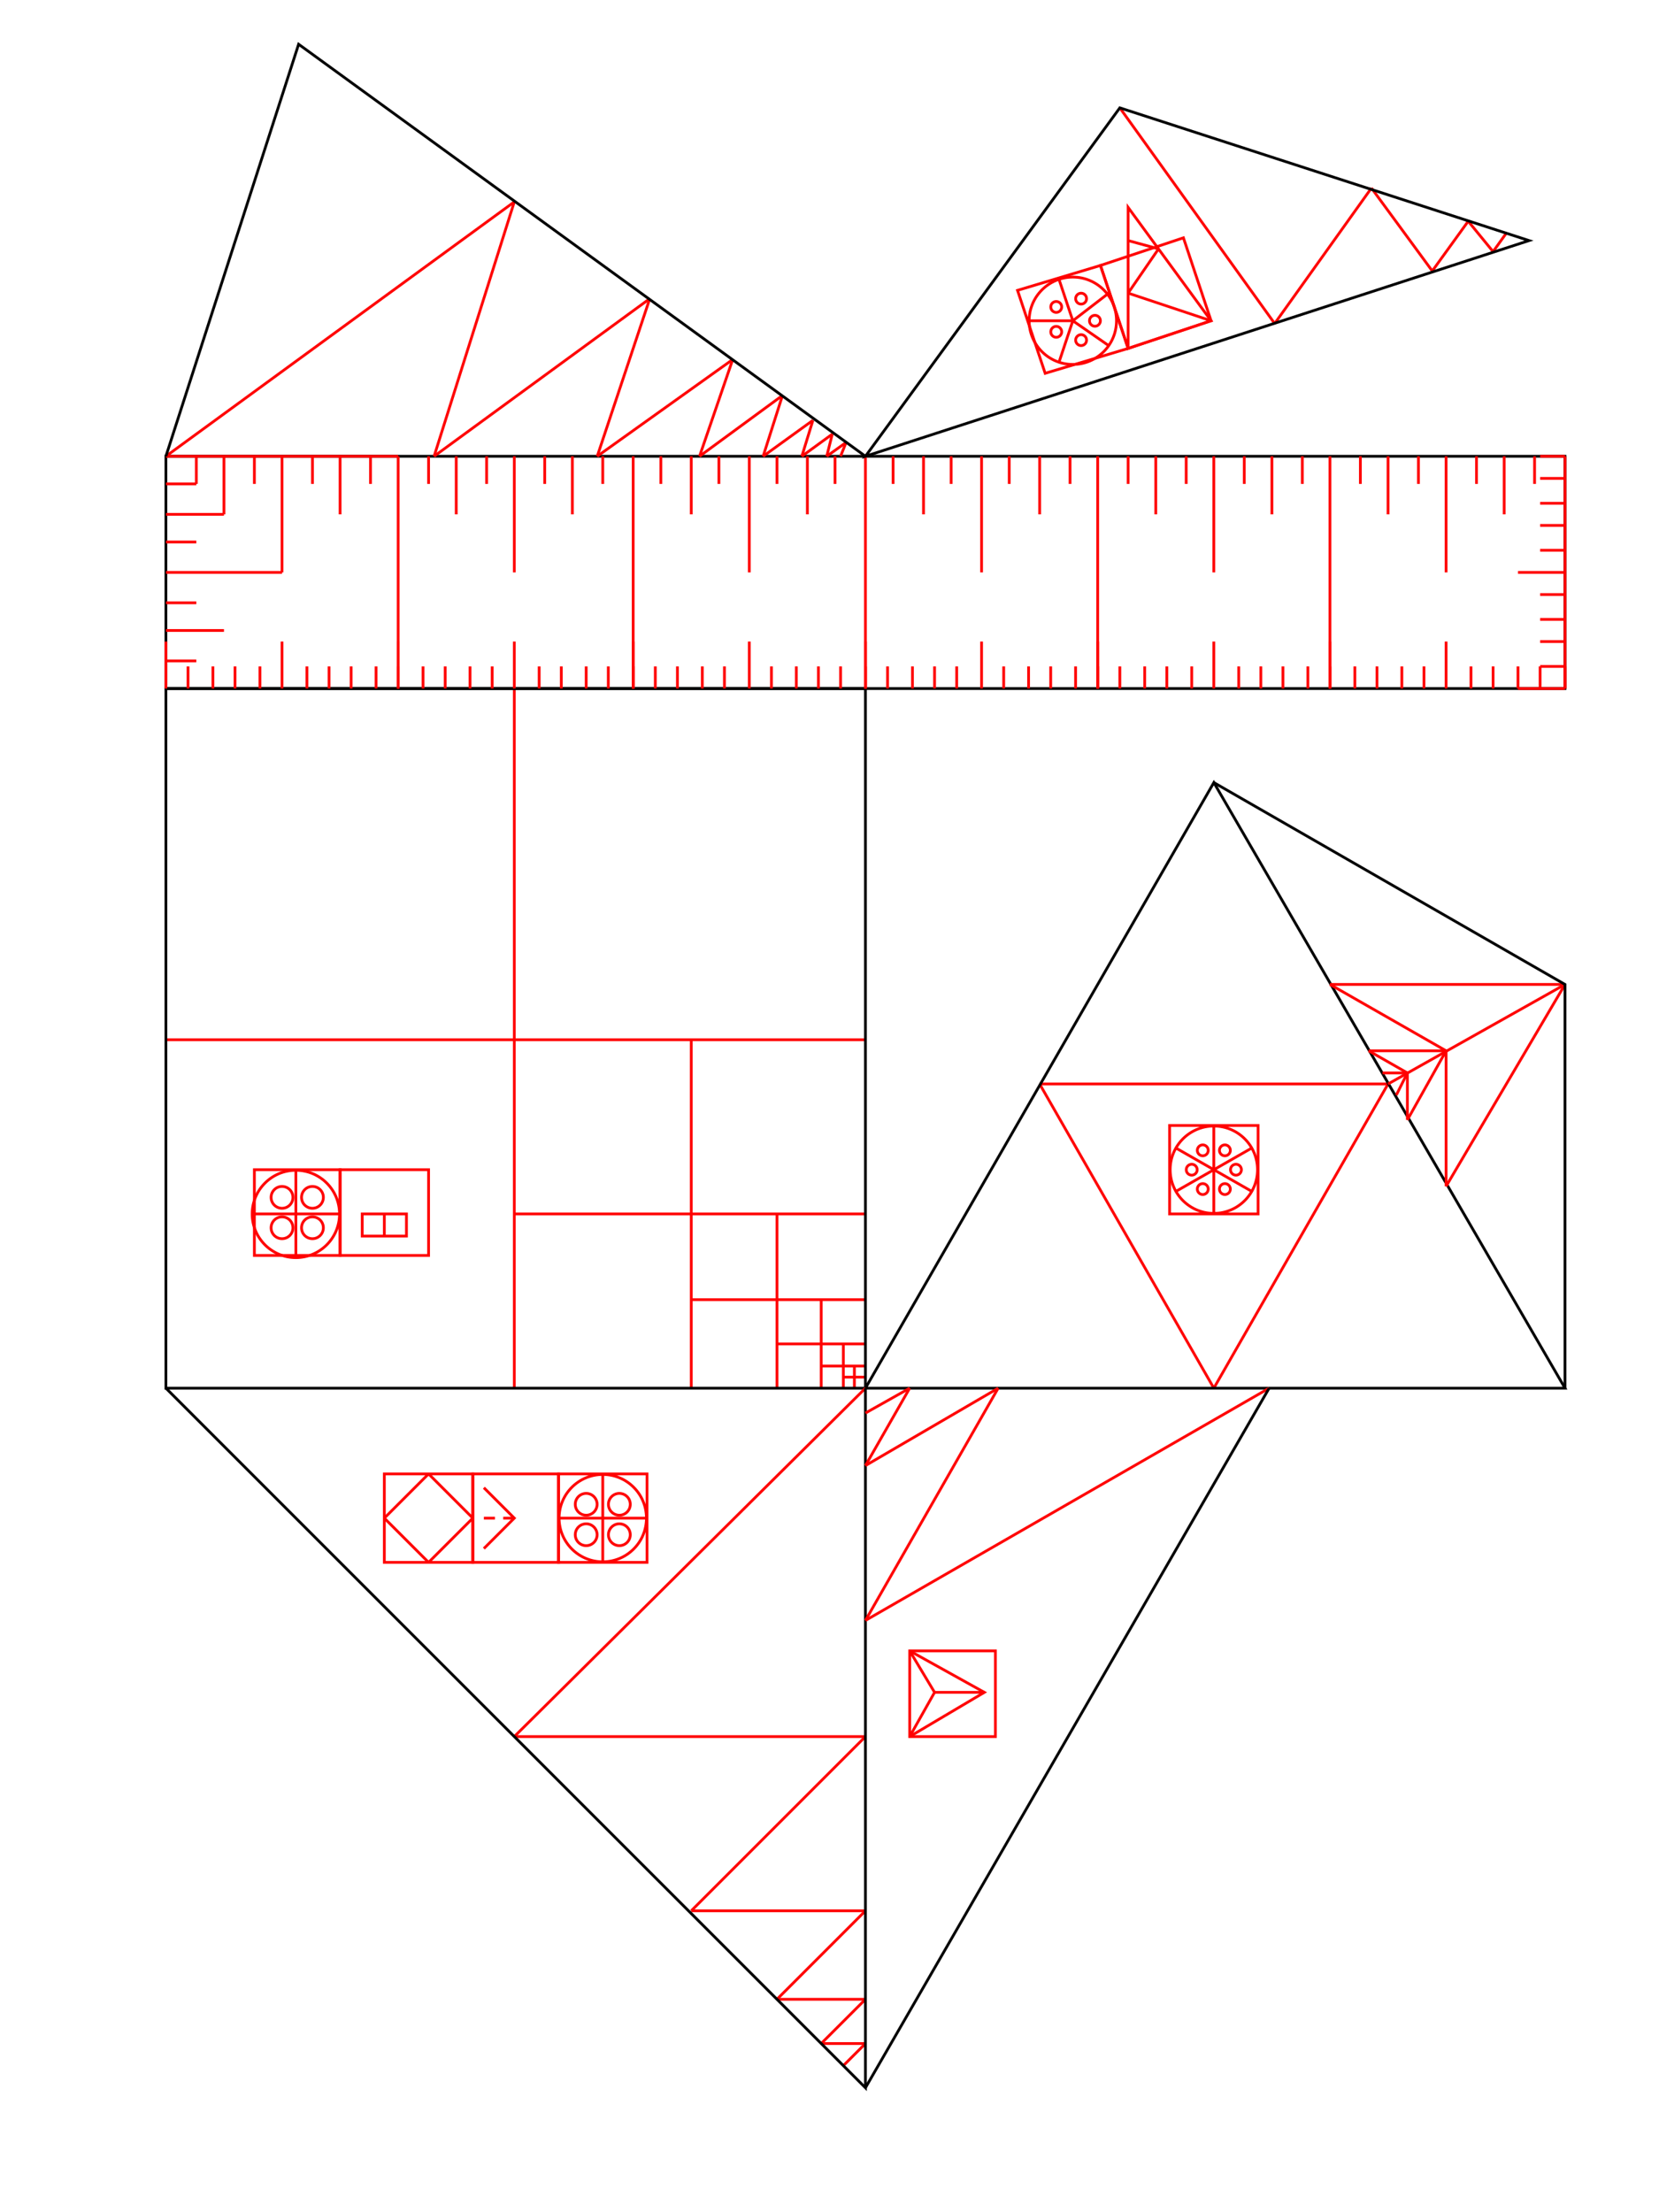 <svg width="600" height="800" viewbox = "0 0 600 800"  xmlns="http://www.w3.org/2000/svg">
<!--<json>{
  "glyph": "0322,0220,0333,0221,0334,0320,0306,0335,0362,0203,0334,0334,0203,0334,0334,0203,0354,0331,0304,0335,0335,0335,0200,0330,0332,0234,0331,0335,0335,0332,0222,0320,0350,0310,0362,0203,0335,0335,0335,0337,0203,0364,0334,0336,0304,0331,0334,0334,0322,0223,0320,0333,0334,0306,0350,0312,0336,0313,0337,0335,0342,0334,0313,0336,0312,0337,0330,0304,0335,0330,0334,0306,0350,0334,0335,0335,0335,0335,0335,0335,0331,0334,0334,0334,0322,0226,0306,0350,0335,0335,0320,0312,0336,0362,0203,0335,0335,0203,0364,0335,0335,0335,0337,0313,0304,0335,0330,0332,0314,0336,0330,0337,0313,0334,0305,0335,0322,0224,0335,0305,0350,0334,0311,0336,0320,0362,0203,0335,0335,0203,0335,0335,0335,0335,0337,0203,0354,0335,0335,0334,0334,0334,0311,0336,0331,0330,0335,0335,0335,0335,0335,0334,0304,0337,0332,0322,0225,0335,0305,0350,0334,0334,0311,0336,0320,0362,0203,0335,0335,0335,0337,0203,0364,",
  "x0": 312.797219,
  "y0": 501.86936100499986,
  "unit": 252.72351424964725,
  "width": 600,
  "height": 800,
  "style": {
    "color0": "black",
    "fill0": "black",
    "line0": 1,
    "color1": "black",
    "fill1": "black",
    "line1": 5,
    "color2": "red",
    "fill2": "red",
    "line2": 1,
    "color3": "#FF7900",
    "fill3": "#FF7900",
    "line3": 1,
    "color4": "yellow",
    "fill4": "yellow",
    "line4": 1,
    "color5": "green",
    "fill5": "green",
    "line5": 1,
    "color6": "blue",
    "fill6": "blue",
    "line6": 1,
    "color7": "purple",
    "fill7": "purple",
    "line7": 1
  },
  "shapes": [
    "0220:0313,0304,0336,0332,0337,0342,0336,0333,0330,0334,0337,0342,0335,0336,0331,0332,0333,0336,0332,0337,0342,0336,0333,0334,0333,0337,0342,0335,0336,0331,0336,0332,0337,0342,0336,0333,0330,0334,0337,0342,0335,0336,0331,0336,0332,0337,0342,0336,0333,0330,0334,0337,0342,0335,0336,0331,0336,0332,0337,0342,0336,0333,0330,0334,0337,0342,0335,0336,0331,0337,0337,0337,0337,0337,0336,0336,0336,0336,0336,0336,0332,0337,0342,0336,0333,0334,0333,0337,0342,0335,0336,0331,0337,0337,0337,0337,0337,0337,0332,0336,0336,0336,0330,0336,0333,0330,0337,0336,0333,0337,01304,01313,0331,0331,0333,0333,0333,0333,0333,0336,0330,0337,0337,0337,0337,",
    "0221:0304,0334,0306,0336,0330,0335,0201,0335,0335,0201,0335,0335,0201,0335,0304,0335,0336,0330,0336,0331,0332,0330,0336,0333,0337,01306,0331,0331,0336,0332,0337,0337,0337,0333,0337,",
    "0222:0350,0335,0310,0336,0201,0334,0334,0334,0336,0201,0335,0335,0335,0336,0201,0334,0334,0334,0336,0201,0335,0335,0335,0336,0201,0334,0334,0334,0336,0201,0335,0335,0335,0336,0201,0334,0334,0334,0336,0201,0335,0335,0335,0336,0201,0334,0334,0330,0335,0337,0337,0337,0337,0337,0337,0337,0337,0337,0331,0304,0313,0336,0330,0333,0336,0331,0336,0331,0332,0336,0332,0337,01304,01350,01310,0331,0331,0332,0332,0332,0332,0330,0332,0336,0332,0337,0337,0337,0337,",
    "0223:0304,0335,0330,0334,0334,0306,0350,0335,0312,0336,0313,0337,0330,0334,0334,0334,0334,0313,0336,0330,0334,0334,0334,0334,0334,0334,0330,0335,0335,0335,0335,0312,0335,0312,0336,0313,0337,0201,0335,0335,0335,0335,0335,0312,0336,0201,0334,0334,0334,0334,0334,0336,0201,0335,0335,0335,0335,0335,0336,0201,0334,0334,0334,0334,0334,0334,0335,0336,0201,0331,0335,0334,0334,0337,0330,0335,0337,0331,0334,0337,0330,0335,0337,0331,0334,0337,0330,0334,0313,0336,0312,0337,0331,0334,0334,0334,0313,0304,0313,0336,0336,0330,0333,0333,0336,0331,0332,0336,0331,0337,01312,0331,0332,0332,0332,0332,0336,0330,0337,0337,0337,0337,",
    "0224:0304,0313,0335,0311,0305,0350,0330,0334,0334,0334,0334,0336,0330,0334,0334,0330,0335,0337,0335,0335,0335,0335,0336,0330,0335,0335,0335,0336,0201,0334,0334,0334,0336,0201,0335,0335,0335,0336,0201,0334,0334,0334,0336,0201,0335,0335,0335,0336,0201,0334,0334,0334,0336,0201,0335,0335,0335,0334,0330,0334,0337,0337,0337,0337,0337,0337,0336,0331,0334,0334,0334,0330,0335,0335,0337,0331,0335,0304,0337,0334,0313,0336,0336,0336,0333,0333,0333,0336,0330,0332,0337,0336,0336,0331,0332,0337,0337,01305,01311,0331,0332,0332,0332,0332,0336,0330,0336,0330,0332,0337,0337,0337,0337,0337,",
    "0225:0313,0304,0335,0305,0311,0334,0336,0330,0335,0337,0350,0335,0330,0335,0335,0335,0335,0330,0335,0335,0335,0336,0335,0201,0335,0335,0335,0335,0336,0201,0334,0334,0334,0334,0201,0335,0335,0335,0335,0336,0201,0334,0334,0334,0334,0201,0335,0335,0335,0335,0336,0201,0334,0334,0334,0334,0201,0335,0335,0335,0335,0336,0201,0334,0334,0334,0334,0201,0335,0335,0335,0335,0336,0201,0334,0334,0334,0334,0201,0335,0335,0335,0335,0336,0201,0334,0334,0334,0334,0201,0335,0335,0335,0335,0336,0201,0334,0334,0334,0337,0330,0337,0337,0337,0337,0337,0337,0337,0331,0304,0334,0313,",
    "0226:0313,0304,0335,0306,0350,0312,0330,0334,0334,0334,0334,0334,0336,0330,0334,0334,0330,0331,0334,0336,0342,0334,0334,0342,0330,0334,0336,0331,0342,0335,0335,0335,0335,0342,0334,0336,0342,0334,0334,0342,0330,0334,0336,0331,0342,0335,0335,0335,0335,0342,0334,0336,0342,0334,0334,0342,0334,0337,0330,0335,0337,0331,0334,0337,0330,0335,0337,0331,0313,0336,0312,0335,0337,0342,0330,0335,0335,0335,0337,0330,0335,0335,0335,0313,0337,0304,0313,",
    "0227:0331,0220,0333,0332,0222,0333,0330,0332,0335,0335,0332,0223,0335,0335,0221,0312,0336,0331,0306,0334,0313,0337,0330,0335,0304,0335,0335,0336,0312,0337,0313,0304,0330,0335,0330,0335,0330,0335,0330,0334,0331,0335,0330,0334,0334,0350,0310,0337,0335,0330,0336,0335,0304,0335,0306,0334,0330,0335,0335,0330,0335,0335,0330,0335,0335,0304,0334,0226,0335,0306,0350,0334,0312,0336,0330,0335,0335,0330,0331,0334,0334,0331,0337,0313,0304,0332,0225,0335,0305,0334,0311,0336,0330,0335,0350,0335,0337,0304,0334,0224,0335,0305,0350,0334,0311,0336,0330,0335,0335,0335,0335,0335,0304,0305,0330,0334,0334,0311,0337,0330,0335,0335,0304,0335,0313,",
    "0230:0331,0200,0335,0201,0334,0334,0350,0335,0310,0337,0201,0335,0304,0335,0336,0201,0335,0312,0336,0201,0335,0306,0350,0335,0313,0337,0201,0334,0313,0336,0312,0337,0304,0335,0335,0306,0334,0201,0335,0335,0342,0335,0350,0335,0312,0336,0201,0334,0334,0201,0335,0335,0335,0337,0313,0304,0335,0332,0335,0305,0334,0311,0336,0201,0335,0350,0335,0337,0342,0334,0336,0201,0335,0335,0201,0335,0335,0335,0337,0313,0304,0335,",
    "0231:0342,0336,0333,0342,0336,0332,0342,0333,0333,0342,0336,0333,0342,0332,0332,0342,0332,0332,0342,0332,0332,0342,0333,0333,0333,0333,0333,0333,0333,0337,0337,0337,",
    "0232:0316,0336,0313,0342,0336,0333,0342,0333,0342,0333,0342,0333,0342,0333,0337,0342,0336,0333,0342,0333,0342,0333,0342,0333,0342,0333,0342,0337,0316,0337,0313,",
    "0233:0362,0203,0335,0203,0203,0203,0203,0203,0203,0335,0203,0335,0203,0203,0203,0203,0203,0203,0354,0335,",
    "0234:0314,0336,0313,0320,0233,0322,0232,0232,0232,0232,0232,0232,0334,0232,0334,0231,0231,0231,0231,0231,0231,0334,0231,0334,0314,0337,0313,",
    "01220:0333,0200,0336,0330,0332,0336,0331,0333,0337,0220,0336,0331,0333,0337,0337,0320,",
    "01221:0333,0200,0336,0330,0332,0331,0336,0333,0330,0337,0221,0336,0331,0333,0337,0337,",
    "01222:0333,0200,0336,0330,0332,0336,0331,0333,0337,0332,0222,0333,0336,0333,0331,0337,0337,",
    "01223:0333,0200,0336,0336,0330,0332,0337,0223,0336,0331,0333,0337,0337,0320,",
    "01224:0333,0200,0336,0332,0330,0224,0333,0331,0337,",
    "01225:0333,0200,0336,0336,0332,0332,0330,0337,0225,0304,0333,0331,0336,0330,0337,0337,",
    "01226:0333,0200,0336,0330,0332,0332,0337,0226,0336,0331,0336,0333,0330,0333,0333,0331,0333,0337,0337,",
    "01227:0333,0200,0336,0330,0332,0210,0227,0211,0331,0333,0337,",
    "01230:0333,0200,0336,0330,0332,0336,0230,0337,0331,0333,0337,",
    "01231:0333,0200,0332,0231,",
    "01232:0333,0200,0332,0232,",
    "01233:0333,0200,0336,0332,0336,0330,0337,0330,0336,0331,0332,0332,0336,0336,0333,0331,0333,0337,0233,0331,0333,0333,0337,0331,0333,0333,0336,0333,0336,0331,0332,0333,0337,0337,0337,0337,",
    "01234:0333,0200,0336,0330,0332,0332,0234,0331,0337,0333,0320,",
    "01235:0333,0200,",
    "01236:0333,0200,",
    "01237:0333,0200,"
  ]
}</json>-->    <line x1="186" y1="502" x2="186" y2="249" style="stroke:#ff0000;stroke-width:1" />
    <line x1="313" y1="376" x2="60" y2="376" style="stroke:#ff0000;stroke-width:1" />
    <line x1="250" y1="502" x2="250" y2="376" style="stroke:#ff0000;stroke-width:1" />
    <line x1="313" y1="439" x2="186" y2="439" style="stroke:#ff0000;stroke-width:1" />
    <line x1="281" y1="502" x2="281" y2="439" style="stroke:#ff0000;stroke-width:1" />
    <line x1="313" y1="470" x2="250" y2="470" style="stroke:#ff0000;stroke-width:1" />
    <line x1="297" y1="502" x2="297" y2="470" style="stroke:#ff0000;stroke-width:1" />
    <line x1="313" y1="486" x2="281" y2="486" style="stroke:#ff0000;stroke-width:1" />
    <line x1="305" y1="502" x2="305" y2="486" style="stroke:#ff0000;stroke-width:1" />
    <line x1="313" y1="494" x2="297" y2="494" style="stroke:#ff0000;stroke-width:1" />
    <line x1="309" y1="502" x2="309" y2="494" style="stroke:#ff0000;stroke-width:1" />
    <line x1="313" y1="498" x2="305" y2="498" style="stroke:#ff0000;stroke-width:1" />
	<path d = "M123 454 L123 423 L92 423 L92 454 L123 454 Z" stroke = "#ff0000" stroke-width = "1" fill = "none" /><circle cx="107" cy = "439" r = "15.795" stroke = "#ff0000" stroke-width = "1" fill = "none" />
    <line x1="107" y1="439" x2="107" y2="423" style="stroke:#ff0000;stroke-width:1" />
    <line x1="107" y1="439" x2="123" y2="439" style="stroke:#ff0000;stroke-width:1" />
    <line x1="107" y1="439" x2="107" y2="454" style="stroke:#ff0000;stroke-width:1" />
    <line x1="107" y1="439" x2="92" y2="439" style="stroke:#ff0000;stroke-width:1" />
<circle cx="102" cy = "433" r = "3.949" stroke = "#ff0000" stroke-width = "1" fill = "none" />
<circle cx="113" cy = "433" r = "3.949" stroke = "#ff0000" stroke-width = "1" fill = "none" />
<circle cx="113" cy = "444" r = "3.949" stroke = "#ff0000" stroke-width = "1" fill = "none" />
<circle cx="102" cy = "444" r = "3.949" stroke = "#ff0000" stroke-width = "1" fill = "none" />
	<path d = "M155 454 L155 423 L123 423 L123 454 L155 454 Z" stroke = "#ff0000" stroke-width = "1" fill = "none" />	<path d = "M147 447 L147 439 L139 439 L131 439 L131 447 L139 447 L147 447 Z" stroke = "#ff0000" stroke-width = "1" fill = "none" />    <line x1="139" y1="447" x2="139" y2="439" style="stroke:#ff0000;stroke-width:1" />
    <line x1="439" y1="502" x2="376" y2="392" style="stroke:#ff0000;stroke-width:1" />
    <line x1="376" y1="392" x2="502" y2="392" style="stroke:#ff0000;stroke-width:1" />
    <line x1="502" y1="392" x2="439" y2="502" style="stroke:#ff0000;stroke-width:1" />
	<path d = "M455 439 L455 407 L423 407 L423 439 L455 439 Z" stroke = "#ff0000" stroke-width = "1" fill = "none" />    <line x1="439" y1="423" x2="439" y2="407" style="stroke:#ff0000;stroke-width:1" />
    <line x1="439" y1="423" x2="453" y2="415" style="stroke:#ff0000;stroke-width:1" />
    <line x1="439" y1="423" x2="453" y2="431" style="stroke:#ff0000;stroke-width:1" />
    <line x1="439" y1="423" x2="439" y2="439" style="stroke:#ff0000;stroke-width:1" />
    <line x1="439" y1="423" x2="425" y2="431" style="stroke:#ff0000;stroke-width:1" />
<circle cx="439" cy = "423" r = "15.795" stroke = "#ff0000" stroke-width = "1" fill = "none" />
<circle cx="435" cy = "416" r = "1.974" stroke = "#ff0000" stroke-width = "1" fill = "none" />
<circle cx="443" cy = "416" r = "1.974" stroke = "#ff0000" stroke-width = "1" fill = "none" />
<circle cx="447" cy = "423" r = "1.974" stroke = "#ff0000" stroke-width = "1" fill = "none" />
<circle cx="443" cy = "430" r = "1.974" stroke = "#ff0000" stroke-width = "1" fill = "none" />
<circle cx="435" cy = "430" r = "1.974" stroke = "#ff0000" stroke-width = "1" fill = "none" />
    <line x1="439" y1="423" x2="425" y2="415" style="stroke:#ff0000;stroke-width:1" />
<circle cx="431" cy = "423" r = "1.974" stroke = "#ff0000" stroke-width = "1" fill = "none" />
	<path d = "M566 502 L439 283 L313 502 L566 502 Z" stroke = "#000000" stroke-width = "1" fill = "none" />	<path d = "M313 502 L313 249 L60 249 L60 502 L313 502 Z" stroke = "#000000" stroke-width = "1" fill = "none" />	<path d = "M60 249 L60 165 L144 165 L229 165 L313 165 L397 165 L481 165 L566 165 L566 249 L481 249 L397 249 L313 249 L229 249 L144 249 L60 249 Z" stroke = "#000000" stroke-width = "1" fill = "none" />    <line x1="60" y1="249" x2="60" y2="232" style="stroke:#ff0000;stroke-width:1" />
    <line x1="68" y1="249" x2="68" y2="241" style="stroke:#ff0000;stroke-width:1" />
    <line x1="77" y1="249" x2="77" y2="241" style="stroke:#ff0000;stroke-width:1" />
    <line x1="85" y1="249" x2="85" y2="241" style="stroke:#ff0000;stroke-width:1" />
    <line x1="94" y1="249" x2="94" y2="241" style="stroke:#ff0000;stroke-width:1" />
    <line x1="102" y1="249" x2="102" y2="232" style="stroke:#ff0000;stroke-width:1" />
    <line x1="111" y1="249" x2="111" y2="241" style="stroke:#ff0000;stroke-width:1" />
    <line x1="119" y1="249" x2="119" y2="241" style="stroke:#ff0000;stroke-width:1" />
    <line x1="127" y1="249" x2="127" y2="241" style="stroke:#ff0000;stroke-width:1" />
    <line x1="136" y1="249" x2="136" y2="241" style="stroke:#ff0000;stroke-width:1" />
    <line x1="144" y1="249" x2="144" y2="241" style="stroke:#ff0000;stroke-width:1" />
    <line x1="144" y1="249" x2="144" y2="232" style="stroke:#ff0000;stroke-width:1" />
    <line x1="153" y1="249" x2="153" y2="241" style="stroke:#ff0000;stroke-width:1" />
    <line x1="161" y1="249" x2="161" y2="241" style="stroke:#ff0000;stroke-width:1" />
    <line x1="170" y1="249" x2="170" y2="241" style="stroke:#ff0000;stroke-width:1" />
    <line x1="178" y1="249" x2="178" y2="241" style="stroke:#ff0000;stroke-width:1" />
    <line x1="186" y1="249" x2="186" y2="232" style="stroke:#ff0000;stroke-width:1" />
    <line x1="195" y1="249" x2="195" y2="241" style="stroke:#ff0000;stroke-width:1" />
    <line x1="203" y1="249" x2="203" y2="241" style="stroke:#ff0000;stroke-width:1" />
    <line x1="212" y1="249" x2="212" y2="241" style="stroke:#ff0000;stroke-width:1" />
    <line x1="220" y1="249" x2="220" y2="241" style="stroke:#ff0000;stroke-width:1" />
    <line x1="229" y1="249" x2="229" y2="241" style="stroke:#ff0000;stroke-width:1" />
    <line x1="229" y1="249" x2="229" y2="232" style="stroke:#ff0000;stroke-width:1" />
    <line x1="237" y1="249" x2="237" y2="241" style="stroke:#ff0000;stroke-width:1" />
    <line x1="245" y1="249" x2="245" y2="241" style="stroke:#ff0000;stroke-width:1" />
    <line x1="254" y1="249" x2="254" y2="241" style="stroke:#ff0000;stroke-width:1" />
    <line x1="262" y1="249" x2="262" y2="241" style="stroke:#ff0000;stroke-width:1" />
    <line x1="271" y1="249" x2="271" y2="232" style="stroke:#ff0000;stroke-width:1" />
    <line x1="279" y1="249" x2="279" y2="241" style="stroke:#ff0000;stroke-width:1" />
    <line x1="288" y1="249" x2="288" y2="241" style="stroke:#ff0000;stroke-width:1" />
    <line x1="296" y1="249" x2="296" y2="241" style="stroke:#ff0000;stroke-width:1" />
    <line x1="304" y1="249" x2="304" y2="241" style="stroke:#ff0000;stroke-width:1" />
    <line x1="313" y1="249" x2="313" y2="241" style="stroke:#ff0000;stroke-width:1" />
    <line x1="313" y1="249" x2="313" y2="232" style="stroke:#ff0000;stroke-width:1" />
    <line x1="321" y1="249" x2="321" y2="241" style="stroke:#ff0000;stroke-width:1" />
    <line x1="330" y1="249" x2="330" y2="241" style="stroke:#ff0000;stroke-width:1" />
    <line x1="338" y1="249" x2="338" y2="241" style="stroke:#ff0000;stroke-width:1" />
    <line x1="346" y1="249" x2="346" y2="241" style="stroke:#ff0000;stroke-width:1" />
    <line x1="355" y1="249" x2="355" y2="232" style="stroke:#ff0000;stroke-width:1" />
    <line x1="363" y1="249" x2="363" y2="241" style="stroke:#ff0000;stroke-width:1" />
    <line x1="372" y1="249" x2="372" y2="241" style="stroke:#ff0000;stroke-width:1" />
    <line x1="380" y1="249" x2="380" y2="241" style="stroke:#ff0000;stroke-width:1" />
    <line x1="389" y1="249" x2="389" y2="241" style="stroke:#ff0000;stroke-width:1" />
    <line x1="397" y1="249" x2="397" y2="241" style="stroke:#ff0000;stroke-width:1" />
    <line x1="397" y1="249" x2="397" y2="232" style="stroke:#ff0000;stroke-width:1" />
    <line x1="405" y1="249" x2="405" y2="241" style="stroke:#ff0000;stroke-width:1" />
    <line x1="414" y1="249" x2="414" y2="241" style="stroke:#ff0000;stroke-width:1" />
    <line x1="422" y1="249" x2="422" y2="241" style="stroke:#ff0000;stroke-width:1" />
    <line x1="431" y1="249" x2="431" y2="241" style="stroke:#ff0000;stroke-width:1" />
    <line x1="439" y1="249" x2="439" y2="232" style="stroke:#ff0000;stroke-width:1" />
    <line x1="448" y1="249" x2="448" y2="241" style="stroke:#ff0000;stroke-width:1" />
    <line x1="456" y1="249" x2="456" y2="241" style="stroke:#ff0000;stroke-width:1" />
    <line x1="464" y1="249" x2="464" y2="241" style="stroke:#ff0000;stroke-width:1" />
    <line x1="473" y1="249" x2="473" y2="241" style="stroke:#ff0000;stroke-width:1" />
    <line x1="481" y1="249" x2="481" y2="241" style="stroke:#ff0000;stroke-width:1" />
    <line x1="481" y1="249" x2="481" y2="232" style="stroke:#ff0000;stroke-width:1" />
    <line x1="490" y1="249" x2="490" y2="241" style="stroke:#ff0000;stroke-width:1" />
    <line x1="498" y1="249" x2="498" y2="241" style="stroke:#ff0000;stroke-width:1" />
    <line x1="507" y1="249" x2="507" y2="241" style="stroke:#ff0000;stroke-width:1" />
    <line x1="515" y1="249" x2="515" y2="241" style="stroke:#ff0000;stroke-width:1" />
    <line x1="523" y1="249" x2="523" y2="232" style="stroke:#ff0000;stroke-width:1" />
    <line x1="532" y1="249" x2="532" y2="241" style="stroke:#ff0000;stroke-width:1" />
    <line x1="540" y1="249" x2="540" y2="241" style="stroke:#ff0000;stroke-width:1" />
    <line x1="549" y1="249" x2="549" y2="241" style="stroke:#ff0000;stroke-width:1" />
    <line x1="557" y1="249" x2="557" y2="241" style="stroke:#ff0000;stroke-width:1" />
    <line x1="566" y1="249" x2="566" y2="241" style="stroke:#ff0000;stroke-width:1" />
    <line x1="566" y1="249" x2="549" y2="249" style="stroke:#ff0000;stroke-width:1" />
    <line x1="566" y1="241" x2="557" y2="241" style="stroke:#ff0000;stroke-width:1" />
    <line x1="566" y1="232" x2="557" y2="232" style="stroke:#ff0000;stroke-width:1" />
    <line x1="566" y1="224" x2="557" y2="224" style="stroke:#ff0000;stroke-width:1" />
    <line x1="566" y1="215" x2="557" y2="215" style="stroke:#ff0000;stroke-width:1" />
    <line x1="566" y1="207" x2="549" y2="207" style="stroke:#ff0000;stroke-width:1" />
    <line x1="566" y1="199" x2="557" y2="199" style="stroke:#ff0000;stroke-width:1" />
    <line x1="566" y1="190" x2="557" y2="190" style="stroke:#ff0000;stroke-width:1" />
    <line x1="566" y1="182" x2="557" y2="182" style="stroke:#ff0000;stroke-width:1" />
    <line x1="566" y1="173" x2="557" y2="173" style="stroke:#ff0000;stroke-width:1" />
    <line x1="566" y1="165" x2="557" y2="165" style="stroke:#ff0000;stroke-width:1" />
    <line x1="566" y1="165" x2="566" y2="249" style="stroke:#ff0000;stroke-width:1" />
    <line x1="523" y1="165" x2="523" y2="207" style="stroke:#ff0000;stroke-width:1" />
    <line x1="544" y1="165" x2="544" y2="186" style="stroke:#ff0000;stroke-width:1" />
    <line x1="502" y1="165" x2="502" y2="186" style="stroke:#ff0000;stroke-width:1" />
    <line x1="492" y1="165" x2="492" y2="175" style="stroke:#ff0000;stroke-width:1" />
    <line x1="513" y1="165" x2="513" y2="175" style="stroke:#ff0000;stroke-width:1" />
    <line x1="534" y1="165" x2="534" y2="175" style="stroke:#ff0000;stroke-width:1" />
    <line x1="555" y1="165" x2="555" y2="175" style="stroke:#ff0000;stroke-width:1" />
    <line x1="481" y1="165" x2="481" y2="249" style="stroke:#ff0000;stroke-width:1" />
    <line x1="439" y1="165" x2="439" y2="207" style="stroke:#ff0000;stroke-width:1" />
    <line x1="460" y1="165" x2="460" y2="186" style="stroke:#ff0000;stroke-width:1" />
    <line x1="418" y1="165" x2="418" y2="186" style="stroke:#ff0000;stroke-width:1" />
    <line x1="408" y1="165" x2="408" y2="175" style="stroke:#ff0000;stroke-width:1" />
    <line x1="429" y1="165" x2="429" y2="175" style="stroke:#ff0000;stroke-width:1" />
    <line x1="450" y1="165" x2="450" y2="175" style="stroke:#ff0000;stroke-width:1" />
    <line x1="471" y1="165" x2="471" y2="175" style="stroke:#ff0000;stroke-width:1" />
    <line x1="397" y1="165" x2="397" y2="249" style="stroke:#ff0000;stroke-width:1" />
    <line x1="355" y1="165" x2="355" y2="207" style="stroke:#ff0000;stroke-width:1" />
    <line x1="376" y1="165" x2="376" y2="186" style="stroke:#ff0000;stroke-width:1" />
    <line x1="334" y1="165" x2="334" y2="186" style="stroke:#ff0000;stroke-width:1" />
    <line x1="323" y1="165" x2="323" y2="175" style="stroke:#ff0000;stroke-width:1" />
    <line x1="344" y1="165" x2="344" y2="175" style="stroke:#ff0000;stroke-width:1" />
    <line x1="365" y1="165" x2="365" y2="175" style="stroke:#ff0000;stroke-width:1" />
    <line x1="387" y1="165" x2="387" y2="175" style="stroke:#ff0000;stroke-width:1" />
    <line x1="313" y1="165" x2="313" y2="249" style="stroke:#ff0000;stroke-width:1" />
    <line x1="271" y1="165" x2="271" y2="207" style="stroke:#ff0000;stroke-width:1" />
    <line x1="292" y1="165" x2="292" y2="186" style="stroke:#ff0000;stroke-width:1" />
    <line x1="250" y1="165" x2="250" y2="186" style="stroke:#ff0000;stroke-width:1" />
    <line x1="239" y1="165" x2="239" y2="175" style="stroke:#ff0000;stroke-width:1" />
    <line x1="260" y1="165" x2="260" y2="175" style="stroke:#ff0000;stroke-width:1" />
    <line x1="281" y1="165" x2="281" y2="175" style="stroke:#ff0000;stroke-width:1" />
    <line x1="302" y1="165" x2="302" y2="175" style="stroke:#ff0000;stroke-width:1" />
    <line x1="229" y1="165" x2="229" y2="249" style="stroke:#ff0000;stroke-width:1" />
    <line x1="186" y1="165" x2="186" y2="207" style="stroke:#ff0000;stroke-width:1" />
    <line x1="207" y1="165" x2="207" y2="186" style="stroke:#ff0000;stroke-width:1" />
    <line x1="165" y1="165" x2="165" y2="186" style="stroke:#ff0000;stroke-width:1" />
    <line x1="155" y1="165" x2="155" y2="175" style="stroke:#ff0000;stroke-width:1" />
    <line x1="176" y1="165" x2="176" y2="175" style="stroke:#ff0000;stroke-width:1" />
    <line x1="197" y1="165" x2="197" y2="175" style="stroke:#ff0000;stroke-width:1" />
    <line x1="218" y1="165" x2="218" y2="175" style="stroke:#ff0000;stroke-width:1" />
    <line x1="144" y1="165" x2="144" y2="249" style="stroke:#ff0000;stroke-width:1" />
    <line x1="102" y1="165" x2="102" y2="207" style="stroke:#ff0000;stroke-width:1" />
    <line x1="123" y1="165" x2="123" y2="186" style="stroke:#ff0000;stroke-width:1" />
    <line x1="81" y1="165" x2="81" y2="186" style="stroke:#ff0000;stroke-width:1" />
    <line x1="71" y1="165" x2="71" y2="175" style="stroke:#ff0000;stroke-width:1" />
    <line x1="92" y1="165" x2="92" y2="175" style="stroke:#ff0000;stroke-width:1" />
    <line x1="113" y1="165" x2="113" y2="175" style="stroke:#ff0000;stroke-width:1" />
    <line x1="134" y1="165" x2="134" y2="175" style="stroke:#ff0000;stroke-width:1" />
    <line x1="60" y1="165" x2="144" y2="165" style="stroke:#ff0000;stroke-width:1" />
    <line x1="60" y1="207" x2="102" y2="207" style="stroke:#ff0000;stroke-width:1" />
    <line x1="60" y1="186" x2="81" y2="186" style="stroke:#ff0000;stroke-width:1" />
    <line x1="60" y1="228" x2="81" y2="228" style="stroke:#ff0000;stroke-width:1" />
    <line x1="60" y1="239" x2="71" y2="239" style="stroke:#ff0000;stroke-width:1" />
    <line x1="60" y1="218" x2="71" y2="218" style="stroke:#ff0000;stroke-width:1" />
    <line x1="60" y1="196" x2="71" y2="196" style="stroke:#ff0000;stroke-width:1" />
    <line x1="60" y1="175" x2="71" y2="175" style="stroke:#ff0000;stroke-width:1" />
    <line x1="313" y1="502" x2="186" y2="628" style="stroke:#ff0000;stroke-width:1" />
    <line x1="186" y1="628" x2="313" y2="628" style="stroke:#ff0000;stroke-width:1" />
    <line x1="313" y1="628" x2="250" y2="691" style="stroke:#ff0000;stroke-width:1" />
    <line x1="250" y1="691" x2="313" y2="691" style="stroke:#ff0000;stroke-width:1" />
    <line x1="313" y1="691" x2="281" y2="723" style="stroke:#ff0000;stroke-width:1" />
    <line x1="281" y1="723" x2="313" y2="723" style="stroke:#ff0000;stroke-width:1" />
    <line x1="313" y1="723" x2="297" y2="739" style="stroke:#ff0000;stroke-width:1" />
    <line x1="297" y1="739" x2="313" y2="739" style="stroke:#ff0000;stroke-width:1" />
    <line x1="313" y1="739" x2="305" y2="747" style="stroke:#ff0000;stroke-width:1" />
	<path d = "M202 533 L202 565 L234 565 L234 533 L202 533 Z" stroke = "#ff0000" stroke-width = "1" fill = "none" /><circle cx="218" cy = "549" r = "15.795" stroke = "#ff0000" stroke-width = "1" fill = "none" />
    <line x1="218" y1="549" x2="218" y2="565" style="stroke:#ff0000;stroke-width:1" />
    <line x1="218" y1="549" x2="202" y2="549" style="stroke:#ff0000;stroke-width:1" />
    <line x1="218" y1="549" x2="218" y2="533" style="stroke:#ff0000;stroke-width:1" />
    <line x1="218" y1="549" x2="234" y2="549" style="stroke:#ff0000;stroke-width:1" />
<circle cx="224" cy = "555" r = "3.949" stroke = "#ff0000" stroke-width = "1" fill = "none" />
<circle cx="212" cy = "555" r = "3.949" stroke = "#ff0000" stroke-width = "1" fill = "none" />
<circle cx="212" cy = "544" r = "3.949" stroke = "#ff0000" stroke-width = "1" fill = "none" />
<circle cx="224" cy = "544" r = "3.949" stroke = "#ff0000" stroke-width = "1" fill = "none" />
	<path d = "M171 533 L171 565 L202 565 L202 533 L171 533 Z" stroke = "#ff0000" stroke-width = "1" fill = "none" />	<path d = "M175 560 L186 549 L175 538 " stroke = "#ff0000" stroke-width = "1" fill = "none" />    <line x1="186" y1="549" x2="182" y2="549" style="stroke:#ff0000;stroke-width:1" />
    <line x1="179" y1="549" x2="175" y2="549" style="stroke:#ff0000;stroke-width:1" />
	<path d = "M139 533 L139 565 L171 565 L171 533 L139 533 Z" stroke = "#ff0000" stroke-width = "1" fill = "none" />    <line x1="155" y1="533" x2="139" y2="549" style="stroke:#ff0000;stroke-width:1" />
    <line x1="139" y1="549" x2="155" y2="565" style="stroke:#ff0000;stroke-width:1" />
    <line x1="155" y1="565" x2="171" y2="549" style="stroke:#ff0000;stroke-width:1" />
    <line x1="171" y1="549" x2="155" y2="533" style="stroke:#ff0000;stroke-width:1" />
	<path d = "M313 502 L313 755 L60 502 " stroke = "#000000" stroke-width = "1" fill = "none" />    <line x1="459" y1="502" x2="313" y2="586" style="stroke:#ff0000;stroke-width:1" />
    <line x1="313" y1="586" x2="361" y2="502" style="stroke:#ff0000;stroke-width:1" />
    <line x1="361" y1="502" x2="313" y2="530" style="stroke:#ff0000;stroke-width:1" />
    <line x1="313" y1="530" x2="329" y2="502" style="stroke:#ff0000;stroke-width:1" />
    <line x1="329" y1="502" x2="313" y2="511" style="stroke:#ff0000;stroke-width:1" />
	<path d = "M329 628 L360 628 L360 597 L329 597 L329 628 Z" stroke = "#ff0000" stroke-width = "1" fill = "none" />	<path d = "M329 628 L356 612 L329 597 " stroke = "#ff0000" stroke-width = "1" fill = "none" />    <line x1="338" y1="612" x2="356" y2="612" style="stroke:#ff0000;stroke-width:1" />
    <line x1="338" y1="612" x2="329" y2="628" style="stroke:#ff0000;stroke-width:1" />
    <line x1="338" y1="612" x2="329" y2="597" style="stroke:#ff0000;stroke-width:1" />
    <line x1="313" y1="755" x2="459" y2="502" style="stroke:#000000;stroke-width:1" />
    <line x1="566" y1="356" x2="481" y2="356" style="stroke:#ff0000;stroke-width:1" />
    <line x1="566" y1="356" x2="523" y2="429" style="stroke:#ff0000;stroke-width:1" />
    <line x1="523" y1="380" x2="523" y2="429" style="stroke:#ff0000;stroke-width:1" />
    <line x1="523" y1="380" x2="481" y2="356" style="stroke:#ff0000;stroke-width:1" />
    <line x1="523" y1="380" x2="495" y2="380" style="stroke:#ff0000;stroke-width:1" />
    <line x1="523" y1="380" x2="509" y2="405" style="stroke:#ff0000;stroke-width:1" />
    <line x1="509" y1="388" x2="509" y2="405" style="stroke:#ff0000;stroke-width:1" />
    <line x1="509" y1="388" x2="495" y2="380" style="stroke:#ff0000;stroke-width:1" />
    <line x1="509" y1="388" x2="500" y2="388" style="stroke:#ff0000;stroke-width:1" />
    <line x1="509" y1="388" x2="505" y2="396" style="stroke:#ff0000;stroke-width:1" />
    <line x1="566" y1="356" x2="502" y2="392" style="stroke:#ff0000;stroke-width:1" />
	<path d = "M439 283 L566 356 L566 502 " stroke = "#000000" stroke-width = "1" fill = "none" />    <line x1="405" y1="39" x2="461" y2="117" style="stroke:#ff0000;stroke-width:1" />
    <line x1="461" y1="117" x2="496" y2="68" style="stroke:#ff0000;stroke-width:1" />
    <line x1="496" y1="68" x2="518" y2="98" style="stroke:#ff0000;stroke-width:1" />
    <line x1="518" y1="98" x2="531" y2="80" style="stroke:#ff0000;stroke-width:1" />
    <line x1="531" y1="80" x2="540" y2="91" style="stroke:#ff0000;stroke-width:1" />
    <line x1="540" y1="91" x2="545" y2="84" style="stroke:#ff0000;stroke-width:1" />
	<path d = "M408 126 L398 96 L368 105 L378 135 L408 126 Z" stroke = "#ff0000" stroke-width = "1" fill = "none" />    <line x1="388" y1="116" x2="383" y2="101" style="stroke:#ff0000;stroke-width:1" />
    <line x1="388" y1="116" x2="401" y2="106" style="stroke:#ff0000;stroke-width:1" />
    <line x1="388" y1="116" x2="401" y2="125" style="stroke:#ff0000;stroke-width:1" />
    <line x1="388" y1="116" x2="383" y2="131" style="stroke:#ff0000;stroke-width:1" />
    <line x1="388" y1="116" x2="372" y2="116" style="stroke:#ff0000;stroke-width:1" />
<circle cx="388" cy = "116" r = "15.795" stroke = "#ff0000" stroke-width = "1" fill = "none" />
<circle cx="391" cy = "108" r = "1.974" stroke = "#ff0000" stroke-width = "1" fill = "none" />
<circle cx="396" cy = "116" r = "1.974" stroke = "#ff0000" stroke-width = "1" fill = "none" />
<circle cx="391" cy = "123" r = "1.974" stroke = "#ff0000" stroke-width = "1" fill = "none" />
<circle cx="382" cy = "120" r = "1.974" stroke = "#ff0000" stroke-width = "1" fill = "none" />
<circle cx="382" cy = "111" r = "1.974" stroke = "#ff0000" stroke-width = "1" fill = "none" />
	<path d = "M438 116 L428 86 L398 96 L408 126 L438 116 Z" stroke = "#ff0000" stroke-width = "1" fill = "none" />	<path d = "M438 116 L408 75 L408 126 L438 116 Z" stroke = "#ff0000" stroke-width = "1" fill = "none" />    <line x1="438" y1="116" x2="408" y2="106" style="stroke:#ff0000;stroke-width:1" />
    <line x1="408" y1="106" x2="419" y2="90" style="stroke:#ff0000;stroke-width:1" />
    <line x1="419" y1="90" x2="408" y2="87" style="stroke:#ff0000;stroke-width:1" />
	<path d = "M313 165 L405 39 L553 87 L313 165 Z" stroke = "#000000" stroke-width = "1" fill = "none" />    <line x1="60" y1="165" x2="186" y2="73" style="stroke:#ff0000;stroke-width:1" />
    <line x1="186" y1="73" x2="157" y2="165" style="stroke:#ff0000;stroke-width:1" />
    <line x1="157" y1="165" x2="235" y2="108" style="stroke:#ff0000;stroke-width:1" />
    <line x1="235" y1="108" x2="216" y2="165" style="stroke:#ff0000;stroke-width:1" />
    <line x1="216" y1="165" x2="265" y2="130" style="stroke:#ff0000;stroke-width:1" />
    <line x1="265" y1="130" x2="253" y2="165" style="stroke:#ff0000;stroke-width:1" />
    <line x1="253" y1="165" x2="283" y2="143" style="stroke:#ff0000;stroke-width:1" />
    <line x1="283" y1="143" x2="276" y2="165" style="stroke:#ff0000;stroke-width:1" />
    <line x1="276" y1="165" x2="294" y2="152" style="stroke:#ff0000;stroke-width:1" />
    <line x1="294" y1="152" x2="290" y2="165" style="stroke:#ff0000;stroke-width:1" />
    <line x1="290" y1="165" x2="301" y2="157" style="stroke:#ff0000;stroke-width:1" />
    <line x1="301" y1="157" x2="299" y2="165" style="stroke:#ff0000;stroke-width:1" />
    <line x1="299" y1="165" x2="306" y2="160" style="stroke:#ff0000;stroke-width:1" />
    <line x1="306" y1="160" x2="304" y2="165" style="stroke:#ff0000;stroke-width:1" />
	<path d = "M60 165 L108 16 L313 165 " stroke = "#000000" stroke-width = "1" fill = "none" /></svg>